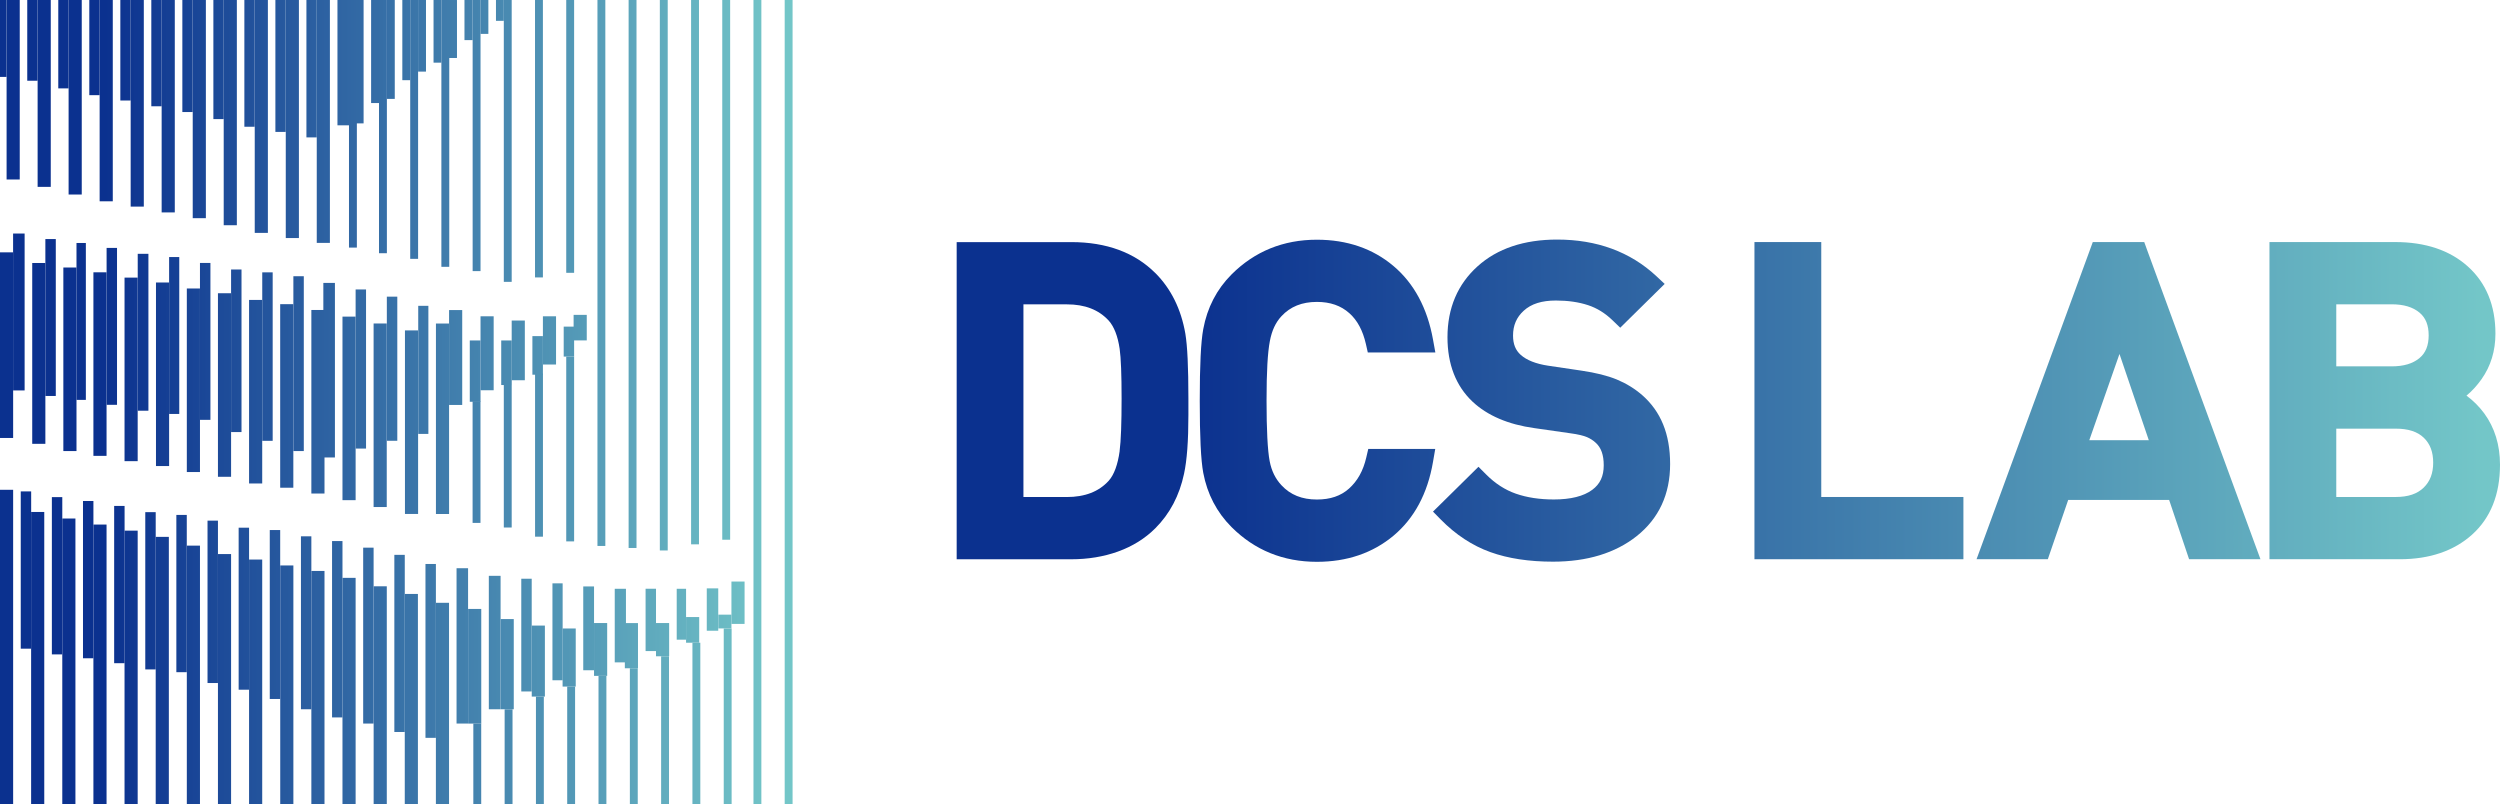 <?xml version="1.0" encoding="UTF-8"?>
<svg id="_레이어_1" data-name="레이어 1" xmlns="http://www.w3.org/2000/svg" xmlns:xlink="http://www.w3.org/1999/xlink" viewBox="0 0 542.22 174.42">
  <defs>
    <style>
      .cls-1 {
        fill: url(#_무제_그라디언트_13-9);
      }

      .cls-2 {
        fill: url(#_무제_그라디언트_13-7);
      }

      .cls-3 {
        fill: url(#_무제_그라디언트_13-8);
      }

      .cls-4 {
        fill: url(#_무제_그라디언트_13-4);
      }

      .cls-5 {
        fill: url(#_무제_그라디언트_13-5);
      }

      .cls-6 {
        fill: url(#_무제_그라디언트_13-6);
      }

      .cls-7 {
        fill: url(#_무제_그라디언트_13-3);
      }

      .cls-8 {
        fill: url(#_무제_그라디언트_13-2);
      }

      .cls-9 {
        fill: url(#_무제_그라디언트_13-102);
      }

      .cls-10 {
        fill: url(#_무제_그라디언트_13-100);
      }

      .cls-11 {
        fill: url(#_무제_그라디언트_13-103);
      }

      .cls-12 {
        fill: url(#_무제_그라디언트_13-104);
      }

      .cls-13 {
        fill: url(#_무제_그라디언트_13-106);
      }

      .cls-14 {
        fill: url(#_무제_그라디언트_13-109);
      }

      .cls-15 {
        fill: url(#_무제_그라디언트_13-108);
      }

      .cls-16 {
        fill: url(#_무제_그라디언트_13-107);
      }

      .cls-17 {
        fill: url(#_무제_그라디언트_13-105);
      }

      .cls-18 {
        fill: url(#_무제_그라디언트_13-145);
      }

      .cls-19 {
        fill: url(#_무제_그라디언트_13-101);
      }

      .cls-20 {
        fill: url(#_무제_그라디언트_13-146);
      }

      .cls-21 {
        fill: url(#_무제_그라디언트_13-147);
      }

      .cls-22 {
        fill: url(#_무제_그라디언트_13-149);
      }

      .cls-23 {
        fill: url(#_무제_그라디언트_13-144);
      }

      .cls-24 {
        fill: url(#_무제_그라디언트_13-142);
      }

      .cls-25 {
        fill: url(#_무제_그라디언트_13-143);
      }

      .cls-26 {
        fill: url(#_무제_그라디언트_13-148);
      }

      .cls-27 {
        fill: url(#_무제_그라디언트_13-139);
      }

      .cls-28 {
        fill: url(#_무제_그라디언트_13-132);
      }

      .cls-29 {
        fill: url(#_무제_그라디언트_13-141);
      }

      .cls-30 {
        fill: url(#_무제_그라디언트_13-140);
      }

      .cls-31 {
        fill: url(#_무제_그라디언트_13-135);
      }

      .cls-32 {
        fill: url(#_무제_그라디언트_13-130);
      }

      .cls-33 {
        fill: url(#_무제_그라디언트_13-134);
      }

      .cls-34 {
        fill: url(#_무제_그라디언트_13-133);
      }

      .cls-35 {
        fill: url(#_무제_그라디언트_13-131);
      }

      .cls-36 {
        fill: url(#_무제_그라디언트_13-137);
      }

      .cls-37 {
        fill: url(#_무제_그라디언트_13-138);
      }

      .cls-38 {
        fill: url(#_무제_그라디언트_13-136);
      }

      .cls-39 {
        fill: url(#_무제_그라디언트_13-122);
      }

      .cls-40 {
        fill: url(#_무제_그라디언트_13-125);
      }

      .cls-41 {
        fill: url(#_무제_그라디언트_13-129);
      }

      .cls-42 {
        fill: url(#_무제_그라디언트_13-126);
      }

      .cls-43 {
        fill: url(#_무제_그라디언트_13-124);
      }

      .cls-44 {
        fill: url(#_무제_그라디언트_13-123);
      }

      .cls-45 {
        fill: url(#_무제_그라디언트_13-127);
      }

      .cls-46 {
        fill: url(#_무제_그라디언트_13-128);
      }

      .cls-47 {
        fill: url(#_무제_그라디언트_13-120);
      }

      .cls-48 {
        fill: url(#_무제_그라디언트_13-121);
      }

      .cls-49 {
        fill: url(#_무제_그라디언트_13-119);
      }

      .cls-50 {
        fill: url(#_무제_그라디언트_13-112);
      }

      .cls-51 {
        fill: url(#_무제_그라디언트_13-117);
      }

      .cls-52 {
        fill: url(#_무제_그라디언트_13-118);
      }

      .cls-53 {
        fill: url(#_무제_그라디언트_13-115);
      }

      .cls-54 {
        fill: url(#_무제_그라디언트_13-113);
      }

      .cls-55 {
        fill: url(#_무제_그라디언트_13-114);
      }

      .cls-56 {
        fill: url(#_무제_그라디언트_13-111);
      }

      .cls-57 {
        fill: url(#_무제_그라디언트_13-110);
      }

      .cls-58 {
        fill: url(#_무제_그라디언트_13-116);
      }

      .cls-59 {
        fill: url(#_무제_그라디언트_13-150);
      }

      .cls-60 {
        fill: url(#_무제_그라디언트_13-152);
      }

      .cls-61 {
        fill: url(#_무제_그라디언트_13-153);
      }

      .cls-62 {
        fill: url(#_무제_그라디언트_13-154);
      }

      .cls-63 {
        fill: url(#_무제_그라디언트_13-151);
      }

      .cls-64 {
        fill: url(#_무제_그라디언트_13);
      }

      .cls-65 {
        fill: url(#_무제_그라디언트_13-92);
      }

      .cls-66 {
        fill: url(#_무제_그라디언트_13-91);
      }

      .cls-67 {
        fill: url(#_무제_그라디언트_13-90);
      }

      .cls-68 {
        fill: url(#_무제_그라디언트_13-93);
      }

      .cls-69 {
        fill: url(#_무제_그라디언트_13-94);
      }

      .cls-70 {
        fill: url(#_무제_그라디언트_13-98);
      }

      .cls-71 {
        fill: url(#_무제_그라디언트_13-97);
      }

      .cls-72 {
        fill: url(#_무제_그라디언트_13-57);
      }

      .cls-73 {
        fill: url(#_무제_그라디언트_13-54);
      }

      .cls-74 {
        fill: url(#_무제_그라디언트_13-59);
      }

      .cls-75 {
        fill: url(#_무제_그라디언트_13-56);
      }

      .cls-76 {
        fill: url(#_무제_그라디언트_13-58);
      }

      .cls-77 {
        fill: url(#_무제_그라디언트_13-51);
      }

      .cls-78 {
        fill: url(#_무제_그라디언트_13-55);
      }

      .cls-79 {
        fill: url(#_무제_그라디언트_13-74);
      }

      .cls-80 {
        fill: url(#_무제_그라디언트_13-73);
      }

      .cls-81 {
        fill: url(#_무제_그라디언트_13-75);
      }

      .cls-82 {
        fill: url(#_무제_그라디언트_13-69);
      }

      .cls-83 {
        fill: url(#_무제_그라디언트_13-52);
      }

      .cls-84 {
        fill: url(#_무제_그라디언트_13-50);
      }

      .cls-85 {
        fill: url(#_무제_그라디언트_13-53);
      }

      .cls-86 {
        fill: url(#_무제_그라디언트_13-60);
      }

      .cls-87 {
        fill: url(#_무제_그라디언트_13-64);
      }

      .cls-88 {
        fill: url(#_무제_그라디언트_13-66);
      }

      .cls-89 {
        fill: url(#_무제_그라디언트_13-65);
      }

      .cls-90 {
        fill: url(#_무제_그라디언트_13-68);
      }

      .cls-91 {
        fill: url(#_무제_그라디언트_13-67);
      }

      .cls-92 {
        fill: url(#_무제_그라디언트_13-78);
      }

      .cls-93 {
        fill: url(#_무제_그라디언트_13-79);
      }

      .cls-94 {
        fill: url(#_무제_그라디언트_13-76);
      }

      .cls-95 {
        fill: url(#_무제_그라디언트_13-77);
      }

      .cls-96 {
        fill: url(#_무제_그라디언트_13-62);
      }

      .cls-97 {
        fill: url(#_무제_그라디언트_13-61);
      }

      .cls-98 {
        fill: url(#_무제_그라디언트_13-63);
      }

      .cls-99 {
        fill: url(#_무제_그라디언트_13-34);
      }

      .cls-100 {
        fill: url(#_무제_그라디언트_13-39);
      }

      .cls-101 {
        fill: url(#_무제_그라디언트_13-37);
      }

      .cls-102 {
        fill: url(#_무제_그라디언트_13-35);
      }

      .cls-103 {
        fill: url(#_무제_그라디언트_13-36);
      }

      .cls-104 {
        fill: url(#_무제_그라디언트_13-10);
      }

      .cls-105 {
        fill: url(#_무제_그라디언트_13-26);
      }

      .cls-106 {
        fill: url(#_무제_그라디언트_13-25);
      }

      .cls-107 {
        fill: url(#_무제_그라디언트_13-28);
      }

      .cls-108 {
        fill: url(#_무제_그라디언트_13-27);
      }

      .cls-109 {
        fill: url(#_무제_그라디언트_13-49);
      }

      .cls-110 {
        fill: url(#_무제_그라디언트_13-48);
      }

      .cls-111 {
        fill: url(#_무제_그라디언트_13-21);
      }

      .cls-112 {
        fill: url(#_무제_그라디언트_13-22);
      }

      .cls-113 {
        fill: url(#_무제_그라디언트_13-24);
      }

      .cls-114 {
        fill: url(#_무제_그라디언트_13-29);
      }

      .cls-115 {
        fill: url(#_무제_그라디언트_13-23);
      }

      .cls-116 {
        fill: url(#_무제_그라디언트_13-38);
      }

      .cls-117 {
        fill: url(#_무제_그라디언트_13-47);
      }

      .cls-118 {
        fill: url(#_무제_그라디언트_13-46);
      }

      .cls-119 {
        fill: url(#_무제_그라디언트_13-45);
      }

      .cls-120 {
        fill: url(#_무제_그라디언트_13-44);
      }

      .cls-121 {
        fill: url(#_무제_그라디언트_13-20);
      }

      .cls-122 {
        fill: url(#_무제_그라디언트_13-31);
      }

      .cls-123 {
        fill: url(#_무제_그라디언트_13-30);
      }

      .cls-124 {
        fill: url(#_무제_그라디언트_13-33);
      }

      .cls-125 {
        fill: url(#_무제_그라디언트_13-32);
      }

      .cls-126 {
        fill: url(#_무제_그라디언트_13-43);
      }

      .cls-127 {
        fill: url(#_무제_그라디언트_13-42);
      }

      .cls-128 {
        fill: url(#_무제_그라디언트_13-40);
      }

      .cls-129 {
        fill: url(#_무제_그라디언트_13-41);
      }

      .cls-130 {
        fill: url(#_무제_그라디언트_13-95);
      }

      .cls-131 {
        fill: url(#_무제_그라디언트_13-96);
      }

      .cls-132 {
        fill: url(#_무제_그라디언트_13-99);
      }

      .cls-133 {
        fill: url(#_무제_그라디언트_13-16);
      }

      .cls-134 {
        fill: url(#_무제_그라디언트_13-17);
      }

      .cls-135 {
        fill: url(#_무제_그라디언트_13-18);
      }

      .cls-136 {
        fill: url(#_무제_그라디언트_13-19);
      }

      .cls-137 {
        fill: url(#_무제_그라디언트_13-11);
      }

      .cls-138 {
        fill: url(#_무제_그라디언트_13-12);
      }

      .cls-139 {
        fill: url(#_무제_그라디언트_13-13);
      }

      .cls-140 {
        fill: url(#_무제_그라디언트_13-14);
      }

      .cls-141 {
        fill: url(#_무제_그라디언트_13-88);
      }

      .cls-142 {
        fill: url(#_무제_그라디언트_13-89);
      }

      .cls-143 {
        fill: url(#_무제_그라디언트_13-87);
      }

      .cls-144 {
        fill: url(#_무제_그라디언트_13-70);
      }

      .cls-145 {
        fill: url(#_무제_그라디언트_13-72);
      }

      .cls-146 {
        fill: url(#_무제_그라디언트_13-71);
      }

      .cls-147 {
        fill: url(#_무제_그라디언트_13-86);
      }

      .cls-148 {
        fill: url(#_무제_그라디언트_13-85);
      }

      .cls-149 {
        fill: url(#_무제_그라디언트_13-84);
      }

      .cls-150 {
        fill: url(#_무제_그라디언트_13-83);
      }

      .cls-151 {
        fill: url(#_무제_그라디언트_13-15);
      }

      .cls-152 {
        fill: url(#_무제_그라디언트_13-82);
      }

      .cls-153 {
        fill: url(#_무제_그라디언트_13-80);
      }

      .cls-154 {
        fill: url(#_무제_그라디언트_13-81);
      }
    </style>
    <linearGradient id="_무제_그라디언트_13" data-name="무제 그라디언트 13" x1="-3.21" y1="87.21" x2="169.08" y2="87.21" gradientTransform="translate(83.83 258.25) rotate(-90)" gradientUnits="userSpaceOnUse">
      <stop offset=".15" stop-color="#0b318f"/>
      <stop offset="1" stop-color="#73c6c8"/>
    </linearGradient>
    <linearGradient id="_무제_그라디언트_13-2" data-name="무제 그라디언트 13" x1="-3.21" x2="169.08" gradientTransform="translate(77.06 251.48) rotate(-90)" xlink:href="#_무제_그라디언트_13"/>
    <linearGradient id="_무제_그라디언트_13-3" data-name="무제 그라디언트 13" x1="-3.21" y1="58.53" x2="169.08" y2="58.53" gradientTransform="translate(98.98 216.03) rotate(-90)" xlink:href="#_무제_그라디언트_13"/>
    <linearGradient id="_무제_그라디언트_13-4" data-name="무제 그라디언트 13" x1="-3.21" y1="59.03" x2="169.08" y2="59.03" gradientTransform="translate(91.71 209.77) rotate(-90)" xlink:href="#_무제_그라디언트_13"/>
    <linearGradient id="_무제_그라디언트_13-5" data-name="무제 그라디언트 13" x1="-3.21" y1="59.69" x2="169.08" y2="59.69" gradientTransform="translate(84.28 203.66) rotate(-90)" xlink:href="#_무제_그라디언트_13"/>
    <linearGradient id="_무제_그라디언트_13-6" data-name="무제 그라디언트 13" x1="-3.21" y1="59.42" x2="169.08" y2="59.42" gradientTransform="translate(77.78 196.62) rotate(-90)" xlink:href="#_무제_그라디언트_13"/>
    <linearGradient id="_무제_그라디언트_13-7" data-name="무제 그라디언트 13" x1="-3.21" y1="59.2" x2="169.08" y2="59.2" gradientTransform="translate(71.23 189.64) rotate(-90)" xlink:href="#_무제_그라디언트_13"/>
    <linearGradient id="_무제_그라디언트_13-8" data-name="무제 그라디언트 13" x1="-3.21" y1="29.58" x2="169.08" y2="29.58" gradientTransform="translate(94.08 153.25) rotate(-90)" xlink:href="#_무제_그라디언트_13"/>
    <linearGradient id="_무제_그라디언트_13-9" data-name="무제 그라디언트 13" x1="-3.21" y1="30.09" x2="169.08" y2="30.09" gradientTransform="translate(86.81 146.98) rotate(-90)" xlink:href="#_무제_그라디언트_13"/>
    <linearGradient id="_무제_그라디언트_13-10" data-name="무제 그라디언트 13" x1="-3.21" y1="30.57" x2="169.08" y2="30.57" gradientTransform="translate(79.56 140.69) rotate(-90)" xlink:href="#_무제_그라디언트_13"/>
    <linearGradient id="_무제_그라디언트_13-11" data-name="무제 그라디언트 13" x1="-3.21" y1="29.4" x2="169.08" y2="29.4" gradientTransform="translate(73.96 132.76) rotate(-90)" xlink:href="#_무제_그라디언트_13"/>
    <linearGradient id="_무제_그라디언트_13-12" data-name="무제 그라디언트 13" x1="-3.21" y1="97.38" x2="169.08" y2="97.38" gradientTransform="translate(26.28 221.05) rotate(-90)" xlink:href="#_무제_그라디언트_13"/>
    <linearGradient id="_무제_그라디언트_13-13" data-name="무제 그라디언트 13" x1="-3.21" y1="98.72" x2="169.08" y2="98.72" gradientTransform="translate(18.18 215.62) rotate(-90)" xlink:href="#_무제_그라디언트_13"/>
    <linearGradient id="_무제_그라디언트_13-14" data-name="무제 그라디언트 13" x1="-3.21" y1="98.96" x2="169.08" y2="98.96" gradientTransform="translate(11.17 209.09) rotate(-90)" xlink:href="#_무제_그라디언트_13"/>
    <linearGradient id="_무제_그라디언트_13-15" data-name="무제 그라디언트 13" x1="-3.21" y1="100.21" x2="169.08" y2="100.21" gradientTransform="translate(3.15 203.56) rotate(-90)" xlink:href="#_무제_그라디언트_13"/>
    <linearGradient id="_무제_그라디언트_13-16" data-name="무제 그라디언트 13" x1="-3.21" y1="165.66" x2="169.08" y2="165.66" gradientTransform="translate(-62.15 269.17) rotate(-90)" xlink:href="#_무제_그라디언트_13"/>
    <linearGradient id="_무제_그라디언트_13-17" data-name="무제 그라디언트 13" x1="-3.21" y1="164.11" x2="169.08" y2="164.11" gradientTransform="translate(-53.81 274.41) rotate(-90)" xlink:href="#_무제_그라디언트_13"/>
    <linearGradient id="_무제_그라디언트_13-18" data-name="무제 그라디언트 13" x1="-3.21" y1="162.73" x2="169.08" y2="162.73" gradientTransform="translate(-45.64 279.82) rotate(-90)" xlink:href="#_무제_그라디언트_13"/>
    <linearGradient id="_무제_그라디언트_13-19" data-name="무제 그라디언트 13" x1="-3.21" y1="161.64" x2="169.08" y2="161.64" gradientTransform="translate(-37.76 285.52) rotate(-90)" xlink:href="#_무제_그라디언트_13"/>
    <linearGradient id="_무제_그라디언트_13-20" data-name="무제 그라디언트 13" x1="-3.21" y1="160.49" x2="169.08" y2="160.49" gradientTransform="translate(-29.82 291.16) rotate(-90)" xlink:href="#_무제_그라디언트_13"/>
    <linearGradient id="_무제_그라디언트_13-21" data-name="무제 그라디언트 13" x1="-3.21" y1="159.66" x2="169.08" y2="159.66" gradientTransform="translate(-22.2 297.12) rotate(-90)" xlink:href="#_무제_그라디언트_13"/>
    <linearGradient id="_무제_그라디언트_13-22" data-name="무제 그라디언트 13" x1="-3.21" y1="158.36" x2="169.08" y2="158.36" gradientTransform="translate(-14.11 302.61) rotate(-90)" xlink:href="#_무제_그라디언트_13"/>
    <linearGradient id="_무제_그라디언트_13-23" data-name="무제 그라디언트 13" x1="-3.21" y1="156.89" x2="169.08" y2="156.89" gradientTransform="translate(-5.85 307.93) rotate(-90)" xlink:href="#_무제_그라디언트_13"/>
    <linearGradient id="_무제_그라디언트_13-24" data-name="무제 그라디언트 13" x1="-3.21" y1="155.35" x2="169.08" y2="155.35" gradientTransform="translate(2.48 313.17) rotate(-90)" xlink:href="#_무제_그라디언트_13"/>
    <linearGradient id="_무제_그라디언트_13-25" data-name="무제 그라디언트 13" x1="-3.21" y1="28.93" x2="169.08" y2="28.93" gradientTransform="translate(67.66 125.52) rotate(-90)" xlink:href="#_무제_그라디언트_13"/>
    <linearGradient id="_무제_그라디언트_13-26" data-name="무제 그라디언트 13" x1="-3.21" y1="6.27" x2="169.08" y2="6.27" gradientTransform="translate(91.96 104.51) rotate(-90)" xlink:href="#_무제_그라디언트_13"/>
    <linearGradient id="_무제_그라디언트_13-27" data-name="무제 그라디언트 13" x1="-3.21" y1="6.27" x2="169.08" y2="6.27" gradientTransform="translate(91.96 104.51) rotate(-90)" xlink:href="#_무제_그라디언트_13"/>
    <linearGradient id="_무제_그라디언트_13-28" data-name="무제 그라디언트 13" x1="-3.21" y1="3.67" x2="169.08" y2="3.67" gradientTransform="translate(101.4 108.74) rotate(-90)" xlink:href="#_무제_그라디언트_13"/>
    <linearGradient id="_무제_그라디언트_13-29" data-name="무제 그라디언트 13" x1="-3.21" y1="7.77" x2="169.08" y2="7.77" gradientTransform="translate(83.77 99.3) rotate(-90)" xlink:href="#_무제_그라디언트_13"/>
    <linearGradient id="_무제_그라디언트_13-30" data-name="무제 그라디언트 13" x1="-3.21" y1="10.73" x2="169.08" y2="10.73" gradientTransform="translate(74.04 95.49) rotate(-90)" xlink:href="#_무제_그라디언트_13"/>
    <linearGradient id="_무제_그라디언트_13-31" data-name="무제 그라디언트 13" x1="-3.21" y1="13.38" x2="169.08" y2="13.38" gradientTransform="translate(64.62 91.38) rotate(-90)" xlink:href="#_무제_그라디언트_13"/>
    <linearGradient id="_무제_그라디언트_13-32" data-name="무제 그라디언트 13" x1="-3.21" y1="28.07" x2="169.08" y2="28.07" gradientTransform="translate(61.75 117.89) rotate(-90)" xlink:href="#_무제_그라디언트_13"/>
    <linearGradient id="_무제_그라디언트_13-33" data-name="무제 그라디언트 13" x1="-3.21" y1="27.46" x2="169.08" y2="27.46" gradientTransform="translate(55.59 110.51) rotate(-90)" xlink:href="#_무제_그라디언트_13"/>
    <linearGradient id="_무제_그라디언트_13-34" data-name="무제 그라디언트 13" x1="-3.21" y1="26.85" x2="169.08" y2="26.85" gradientTransform="translate(49.69 103.39) rotate(-90)" xlink:href="#_무제_그라디언트_13"/>
    <linearGradient id="_무제_그라디언트_13-35" data-name="무제 그라디언트 13" x1="-3.21" y1="26.34" x2="169.08" y2="26.34" gradientTransform="translate(43.79 96.47) rotate(-90)" xlink:href="#_무제_그라디언트_13"/>
    <linearGradient id="_무제_그라디언트_13-36" data-name="무제 그라디언트 13" x1="-3.21" y1="25.82" x2="169.08" y2="25.82" gradientTransform="translate(37.59 89.22) rotate(-90)" xlink:href="#_무제_그라디언트_13"/>
    <linearGradient id="_무제_그라디언트_13-37" data-name="무제 그라디언트 13" x1="-3.21" y1="25.25" x2="169.08" y2="25.25" gradientTransform="translate(31.42 81.93) rotate(-90)" xlink:href="#_무제_그라디언트_13"/>
    <linearGradient id="_무제_그라디언트_13-38" data-name="무제 그라디언트 13" x1="-3.21" y1="24.42" x2="169.08" y2="24.42" gradientTransform="translate(25.52 74.37) rotate(-90)" xlink:href="#_무제_그라디언트_13"/>
    <linearGradient id="_무제_그라디언트_13-39" data-name="무제 그라디언트 13" x1="-3.21" y1="23.66" x2="169.08" y2="23.66" gradientTransform="translate(19.56 66.88) rotate(-90)" xlink:href="#_무제_그라디언트_13"/>
    <linearGradient id="_무제_그라디언트_13-40" data-name="무제 그라디언트 13" x1="-3.21" y1="23.03" x2="169.08" y2="23.03" gradientTransform="translate(13.46 59.52) rotate(-90)" xlink:href="#_무제_그라디언트_13"/>
    <linearGradient id="_무제_그라디언트_13-41" data-name="무제 그라디언트 13" x1="-3.21" y1="22.41" x2="169.08" y2="22.41" gradientTransform="translate(7.36 52.17) rotate(-90)" xlink:href="#_무제_그라디언트_13"/>
    <linearGradient id="_무제_그라디언트_13-42" data-name="무제 그라디언트 13" x1="-3.21" y1="21.83" x2="169.08" y2="21.83" gradientTransform="translate(1.21 44.86) rotate(-90)" xlink:href="#_무제_그라디언트_13"/>
    <linearGradient id="_무제_그라디언트_13-43" data-name="무제 그라디언트 13" x1="-3.21" y1="21.1" x2="169.08" y2="21.1" gradientTransform="translate(-4.79 37.4) rotate(-90)" xlink:href="#_무제_그라디언트_13"/>
    <linearGradient id="_무제_그라디언트_13-44" data-name="무제 그라디언트 13" x1="-3.21" y1="20.26" x2="169.08" y2="20.26" gradientTransform="translate(-10.68 29.85) rotate(-90)" xlink:href="#_무제_그라디언트_13"/>
    <linearGradient id="_무제_그라디언트_13-45" data-name="무제 그라디언트 13" x1="-3.21" y1="19.46" x2="169.08" y2="19.46" gradientTransform="translate(-16.61 22.32) rotate(-90)" xlink:href="#_무제_그라디언트_13"/>
    <linearGradient id="_무제_그라디언트_13-46" data-name="무제 그라디언트 13" x1="-3.21" y1="74.85" x2="169.08" y2="74.85" gradientTransform="translate(-73.43 76.28) rotate(-90)" xlink:href="#_무제_그라디언트_13"/>
    <linearGradient id="_무제_그라디언트_13-47" data-name="무제 그라디언트 13" x1="-3.21" y1="140.32" x2="169.08" y2="140.32" gradientTransform="translate(-138.9 141.75) rotate(-90)" xlink:href="#_무제_그라디언트_13"/>
    <linearGradient id="_무제_그라디언트_13-48" data-name="무제 그라디언트 13" x1="-3.21" y1="142.73" x2="169.08" y2="142.73" gradientTransform="translate(-134.55 150.91) rotate(-90)" xlink:href="#_무제_그라디언트_13"/>
    <linearGradient id="_무제_그라디언트_13-49" data-name="무제 그라디언트 13" x1="-3.21" y1="123.63" x2="169.08" y2="123.63" gradientTransform="translate(-118.01 129.26) rotate(-90)" xlink:href="#_무제_그라디언트_13"/>
    <linearGradient id="_무제_그라디언트_13-50" data-name="무제 그라디언트 13" x1="-3.21" y1="124.87" x2="169.08" y2="124.87" gradientTransform="translate(-112.5 137.25) rotate(-90)" xlink:href="#_무제_그라디언트_13"/>
    <linearGradient id="_무제_그라디언트_13-51" data-name="무제 그라디언트 13" x1="-3.21" y1="125.72" x2="169.08" y2="125.72" gradientTransform="translate(-106.59 144.85) rotate(-90)" xlink:href="#_무제_그라디언트_13"/>
    <linearGradient id="_무제_그라디언트_13-52" data-name="무제 그라디언트 13" x1="-3.21" y1="126.79" x2="169.08" y2="126.79" gradientTransform="translate(-100.91 152.67) rotate(-90)" xlink:href="#_무제_그라디언트_13"/>
    <linearGradient id="_무제_그라디언트_13-53" data-name="무제 그라디언트 13" x1="-3.21" y1="128.13" x2="169.08" y2="128.13" gradientTransform="translate(-95.5 160.77) rotate(-90)" xlink:href="#_무제_그라디언트_13"/>
    <linearGradient id="_무제_그라디언트_13-54" data-name="무제 그라디언트 13" x1="-3.21" y1="128.74" x2="169.08" y2="128.74" gradientTransform="translate(-89.35 168.12) rotate(-90)" xlink:href="#_무제_그라디언트_13"/>
    <linearGradient id="_무제_그라디언트_13-55" data-name="무제 그라디언트 13" x1="-3.21" y1="130.53" x2="169.08" y2="130.53" gradientTransform="translate(-84.39 176.67) rotate(-90)" xlink:href="#_무제_그라디언트_13"/>
    <linearGradient id="_무제_그라디언트_13-56" data-name="무제 그라디언트 13" x1="-3.21" y1="132.02" x2="169.08" y2="132.02" gradientTransform="translate(-79.13 184.91) rotate(-90)" xlink:href="#_무제_그라디언트_13"/>
    <linearGradient id="_무제_그라디언트_13-57" data-name="무제 그라디언트 13" x1="-3.21" y1="133.28" x2="169.08" y2="133.28" gradientTransform="translate(-73.64 192.92) rotate(-90)" xlink:href="#_무제_그라디언트_13"/>
    <linearGradient id="_무제_그라디언트_13-58" data-name="무제 그라디언트 13" x1="-3.21" y1="135.08" x2="169.08" y2="135.08" gradientTransform="translate(-68.68 201.48) rotate(-90)" xlink:href="#_무제_그라디언트_13"/>
    <linearGradient id="_무제_그라디언트_13-59" data-name="무제 그라디언트 13" x1="-3.21" y1="136.48" x2="169.08" y2="136.48" gradientTransform="translate(-63.33 209.63) rotate(-90)" xlink:href="#_무제_그라디언트_13"/>
    <linearGradient id="_무제_그라디언트_13-60" data-name="무제 그라디언트 13" x1="-3.21" y1="137.86" x2="169.08" y2="137.86" gradientTransform="translate(-57.95 217.76) rotate(-90)" xlink:href="#_무제_그라디언트_13"/>
    <linearGradient id="_무제_그라디언트_13-61" data-name="무제 그라디언트 13" x1="-3.21" y1="139.55" x2="169.08" y2="139.55" gradientTransform="translate(-52.9 226.21) rotate(-90)" xlink:href="#_무제_그라디언트_13"/>
    <linearGradient id="_무제_그라디언트_13-62" data-name="무제 그라디언트 13" x1="-3.21" y1="141.18" x2="169.08" y2="141.18" gradientTransform="translate(-47.77 234.59) rotate(-90)" xlink:href="#_무제_그라디언트_13"/>
    <linearGradient id="_무제_그라디언트_13-63" data-name="무제 그라디언트 13" x1="-3.21" y1="140.08" x2="169.08" y2="140.08" gradientTransform="translate(-39.81 240.36) rotate(-90)" xlink:href="#_무제_그라디언트_13"/>
    <linearGradient id="_무제_그라디언트_13-64" data-name="무제 그라디언트 13" x1="-3.21" y1="139.36" x2="169.08" y2="139.36" gradientTransform="translate(-32.07 246.65) rotate(-90)" xlink:href="#_무제_그라디언트_13"/>
    <linearGradient id="_무제_그라디언트_13-65" data-name="무제 그라디언트 13" x1="-3.21" y1="137.74" x2="169.08" y2="137.74" gradientTransform="translate(-23.55 251.93) rotate(-90)" xlink:href="#_무제_그라디언트_13"/>
    <linearGradient id="_무제_그라디언트_13-66" data-name="무제 그라디언트 13" x1="-3.21" y1="137.03" x2="169.08" y2="137.03" gradientTransform="translate(-16.11 257.95) rotate(-90)" xlink:href="#_무제_그라디언트_13"/>
    <linearGradient id="_무제_그라디언트_13-67" data-name="무제 그라디언트 13" x1="-3.21" y1="136.28" x2="169.08" y2="136.28" gradientTransform="translate(-8.6 263.95) rotate(-90)" xlink:href="#_무제_그라디언트_13"/>
    <linearGradient id="_무제_그라디언트_13-68" data-name="무제 그라디언트 13" x1="-3.21" y1="135.68" x2="169.08" y2="135.68" gradientTransform="translate(-1.14 270.22) rotate(-90)" xlink:href="#_무제_그라디언트_13"/>
    <linearGradient id="_무제_그라디언트_13-69" data-name="무제 그라디언트 13" x1="-3.21" y1="134.45" x2="169.08" y2="134.45" gradientTransform="translate(6.69 275.6) rotate(-90)" xlink:href="#_무제_그라디언트_13"/>
    <linearGradient id="_무제_그라디언트_13-70" data-name="무제 그라디언트 13" x1="-3.21" y1="133.22" x2="169.08" y2="133.22" gradientTransform="translate(14.56 281) rotate(-90)" xlink:href="#_무제_그라디언트_13"/>
    <linearGradient id="_무제_그라디언트_13-71" data-name="무제 그라디언트 13" x1="-3.21" y1="143.45" x2="169.08" y2="143.45" gradientTransform="translate(-128.51 158.38) rotate(-90)" xlink:href="#_무제_그라디언트_13"/>
    <linearGradient id="_무제_그라디언트_13-72" data-name="무제 그라디언트 13" x1="-3.21" y1="144.09" x2="169.08" y2="144.09" gradientTransform="translate(-122.41 165.78) rotate(-90)" xlink:href="#_무제_그라디언트_13"/>
    <linearGradient id="_무제_그라디언트_13-73" data-name="무제 그라디언트 13" x1="-3.21" y1="144.75" x2="169.08" y2="144.75" gradientTransform="translate(-116.32 173.19) rotate(-90)" xlink:href="#_무제_그라디언트_13"/>
    <linearGradient id="_무제_그라디언트_13-74" data-name="무제 그라디언트 13" x1="-3.21" y1="145.43" x2="169.08" y2="145.43" gradientTransform="translate(-110.24 180.62) rotate(-90)" xlink:href="#_무제_그라디언트_13"/>
    <linearGradient id="_무제_그라디언트_13-75" data-name="무제 그라디언트 13" x1="-3.21" y1="146.38" x2="169.08" y2="146.38" gradientTransform="translate(-104.44 188.32) rotate(-90)" xlink:href="#_무제_그라디언트_13"/>
    <linearGradient id="_무제_그라디언트_13-76" data-name="무제 그라디언트 13" x1="-3.21" y1="147.3" x2="169.08" y2="147.3" gradientTransform="translate(-98.6 195.99) rotate(-90)" xlink:href="#_무제_그라디언트_13"/>
    <linearGradient id="_무제_그라디언트_13-77" data-name="무제 그라디언트 13" x1="-3.21" y1="147.89" x2="169.08" y2="147.89" gradientTransform="translate(-92.44 203.34) rotate(-90)" xlink:href="#_무제_그라디언트_13"/>
    <linearGradient id="_무제_그라디언트_13-78" data-name="무제 그라디언트 13" x1="-3.21" y1="148.53" x2="169.08" y2="148.53" gradientTransform="translate(-86.33 210.73) rotate(-90)" xlink:href="#_무제_그라디언트_13"/>
    <linearGradient id="_무제_그라디언트_13-79" data-name="무제 그라디언트 13" x1="-3.21" y1="149.13" x2="169.08" y2="149.13" gradientTransform="translate(-80.17 218.08) rotate(-90)" xlink:href="#_무제_그라디언트_13"/>
    <linearGradient id="_무제_그라디언트_13-80" data-name="무제 그라디언트 13" x1="-3.21" y1="149.87" x2="169.08" y2="149.87" gradientTransform="translate(-74.17 225.58) rotate(-90)" xlink:href="#_무제_그라디언트_13"/>
    <linearGradient id="_무제_그라디언트_13-81" data-name="무제 그라디언트 13" x1="-3.21" y1="150.79" x2="169.08" y2="150.79" gradientTransform="translate(-68.33 233.25) rotate(-90)" xlink:href="#_무제_그라디언트_13"/>
    <linearGradient id="_무제_그라디언트_13-82" data-name="무제 그라디언트 13" x1="-3.21" y1="151.62" x2="169.08" y2="151.62" gradientTransform="translate(-62.41 240.84) rotate(-90)" xlink:href="#_무제_그라디언트_13"/>
    <linearGradient id="_무제_그라디언트_13-83" data-name="무제 그라디언트 13" x1="-3.21" y1="152.58" x2="169.08" y2="152.58" gradientTransform="translate(-56.62 248.55) rotate(-90)" xlink:href="#_무제_그라디언트_13"/>
    <linearGradient id="_무제_그라디언트_13-84" data-name="무제 그라디언트 13" x1="-3.21" y1="144.5" x2="169.08" y2="144.5" gradientTransform="translate(-41.55 247.45) rotate(-90)" xlink:href="#_무제_그라디언트_13"/>
    <linearGradient id="_무제_그라디언트_13-85" data-name="무제 그라디언트 13" x1="-3.21" y1="144.05" x2="169.08" y2="144.05" gradientTransform="translate(-34.06 254.05) rotate(-90)" xlink:href="#_무제_그라디언트_13"/>
    <linearGradient id="_무제_그라디언트_13-86" data-name="무제 그라디언트 13" x1="-3.21" y1="143.38" x2="169.08" y2="143.38" gradientTransform="translate(-26.63 260.13) rotate(-90)" xlink:href="#_무제_그라디언트_13"/>
    <linearGradient id="_무제_그라디언트_13-87" data-name="무제 그라디언트 13" x1="-3.21" y1="142.6" x2="169.08" y2="142.6" gradientTransform="translate(-19.16 266.05) rotate(-90)" xlink:href="#_무제_그라디언트_13"/>
    <linearGradient id="_무제_그라디언트_13-88" data-name="무제 그라디언트 13" x1="-3.21" y1="140.87" x2="169.08" y2="140.87" gradientTransform="translate(-10.6 271.13) rotate(-90)" xlink:href="#_무제_그라디언트_13"/>
    <linearGradient id="_무제_그라디언트_13-89" data-name="무제 그라디언트 13" x1="-3.21" y1="140.03" x2="169.08" y2="140.03" gradientTransform="translate(-3.09 276.98) rotate(-90)" xlink:href="#_무제_그라디언트_13"/>
    <linearGradient id="_무제_그라디언트_13-90" data-name="무제 그라디언트 13" x1="-3.21" y1="138.74" x2="169.08" y2="138.74" gradientTransform="translate(4.97 282.44) rotate(-90)" xlink:href="#_무제_그라디언트_13"/>
    <linearGradient id="_무제_그라디언트_13-91" data-name="무제 그라디언트 13" x1="-3.21" y1="136.62" x2="169.08" y2="136.62" gradientTransform="translate(13.6 286.84) rotate(-90)" xlink:href="#_무제_그라디언트_13"/>
    <linearGradient id="_무제_그라디언트_13-92" data-name="무제 그라디언트 13" x1="-3.21" y1="134.81" x2="169.08" y2="134.81" gradientTransform="translate(22.4 292.02) rotate(-90)" xlink:href="#_무제_그라디언트_13"/>
    <linearGradient id="_무제_그라디언트_13-93" data-name="무제 그라디언트 13" x1="-3.21" y1="130.72" x2="169.08" y2="130.72" gradientTransform="translate(29.34 290.78) rotate(-90)" xlink:href="#_무제_그라디언트_13"/>
    <linearGradient id="_무제_그라디언트_13-94" data-name="무제 그라디언트 13" x1="-3.21" y1="132.2" x2="169.08" y2="132.2" gradientTransform="translate(22.33 286.73) rotate(-90)" xlink:href="#_무제_그라디언트_13"/>
    <linearGradient id="_무제_그라디언트_13-95" data-name="무제 그라디언트 13" x1="-3.21" y1="67.67" x2="169.08" y2="67.67" gradientTransform="translate(-63.57 71.77) rotate(-90)" xlink:href="#_무제_그라디언트_13"/>
    <linearGradient id="_무제_그라디언트_13-96" data-name="무제 그라디언트 13" x1="-3.21" y1="68.87" x2="169.08" y2="68.87" gradientTransform="translate(-57.9 79.84) rotate(-90)" xlink:href="#_무제_그라디언트_13"/>
    <linearGradient id="_무제_그라디언트_13-97" data-name="무제 그라디언트 13" x1="-3.21" y1="69.72" x2="169.08" y2="69.72" gradientTransform="translate(-52.11 87.33) rotate(-90)" xlink:href="#_무제_그라디언트_13"/>
    <linearGradient id="_무제_그라디언트_13-98" data-name="무제 그라디언트 13" x1="-3.21" y1="70.79" x2="169.08" y2="70.79" gradientTransform="translate(-46.54 95.03) rotate(-90)" xlink:href="#_무제_그라디언트_13"/>
    <linearGradient id="_무제_그라디언트_13-99" data-name="무제 그라디언트 13" x1="-3.21" y1="72.06" x2="169.08" y2="72.06" gradientTransform="translate(-41.04 103.09) rotate(-90)" xlink:href="#_무제_그라디언트_13"/>
    <linearGradient id="_무제_그라디언트_13-100" data-name="무제 그라디언트 13" x1="-3.21" y1="72.77" x2="169.08" y2="72.77" gradientTransform="translate(-34.99 110.55) rotate(-90)" xlink:href="#_무제_그라디언트_13"/>
    <linearGradient id="_무제_그라디언트_13-101" data-name="무제 그라디언트 13" x1="-3.21" y1="74.05" x2="169.08" y2="74.05" gradientTransform="translate(-29.55 118.55) rotate(-90)" xlink:href="#_무제_그라디언트_13"/>
    <linearGradient id="_무제_그라디언트_13-102" data-name="무제 그라디언트 13" x1="-3.21" y1="76.08" x2="169.08" y2="76.08" gradientTransform="translate(-24.83 127.33) rotate(-90)" xlink:href="#_무제_그라디언트_13"/>
    <linearGradient id="_무제_그라디언트_13-103" data-name="무제 그라디언트 13" x1="-3.21" y1="77.33" x2="169.08" y2="77.33" gradientTransform="translate(-19.33 135.34) rotate(-90)" xlink:href="#_무제_그라디언트_13"/>
    <linearGradient id="_무제_그라디언트_13-104" data-name="무제 그라디언트 13" x1="-3.21" y1="78.87" x2="169.08" y2="78.87" gradientTransform="translate(-14.11 143.63) rotate(-90)" xlink:href="#_무제_그라디언트_13"/>
    <linearGradient id="_무제_그라디언트_13-105" data-name="무제 그라디언트 13" x1="-3.21" y1="80.29" x2="169.08" y2="80.29" gradientTransform="translate(-8.9 151.67) rotate(-90)" xlink:href="#_무제_그라디언트_13"/>
    <linearGradient id="_무제_그라디언트_13-106" data-name="무제 그라디언트 13" x1="-3.21" y1="76.64" x2="169.08" y2="76.64" gradientTransform="translate(-68.23 85.05) rotate(-90)" xlink:href="#_무제_그라디언트_13"/>
    <linearGradient id="_무제_그라디언트_13-107" data-name="무제 그라디언트 13" x1="-3.21" y1="77.93" x2="169.08" y2="77.93" gradientTransform="translate(-62.76 93.09) rotate(-90)" xlink:href="#_무제_그라디언트_13"/>
    <linearGradient id="_무제_그라디언트_13-108" data-name="무제 그라디언트 13" x1="-3.21" y1="78.96" x2="169.08" y2="78.96" gradientTransform="translate(-57.28 100.65) rotate(-90)" xlink:href="#_무제_그라디언트_13"/>
    <linearGradient id="_무제_그라디언트_13-109" data-name="무제 그라디언트 13" x1="-3.21" y1="80.11" x2="169.08" y2="80.11" gradientTransform="translate(-51.68 108.55) rotate(-90)" xlink:href="#_무제_그라디언트_13"/>
    <linearGradient id="_무제_그라디언트_13-110" data-name="무제 그라디언트 13" x1="-3.21" y1="81.18" x2="169.08" y2="81.18" gradientTransform="translate(-45.93 116.43) rotate(-90)" xlink:href="#_무제_그라디언트_13"/>
    <linearGradient id="_무제_그라디언트_13-111" data-name="무제 그라디언트 13" x1="-3.21" y1="82.47" x2="169.08" y2="82.47" gradientTransform="translate(-40.53 124.42) rotate(-90)" xlink:href="#_무제_그라디언트_13"/>
    <linearGradient id="_무제_그라디언트_13-112" data-name="무제 그라디언트 13" x1="-3.21" y1="83.51" x2="169.08" y2="83.51" gradientTransform="translate(-34.81 132.2) rotate(-90)" xlink:href="#_무제_그라디언트_13"/>
    <linearGradient id="_무제_그라디언트_13-113" data-name="무제 그라디언트 13" x1="-3.21" y1="84.96" x2="169.08" y2="84.96" gradientTransform="translate(-29.51 140.4) rotate(-90)" xlink:href="#_무제_그라디언트_13"/>
    <linearGradient id="_무제_그라디언트_13-114" data-name="무제 그라디언트 13" x1="-3.21" y1="85.88" x2="169.08" y2="85.88" gradientTransform="translate(-23.68 148.08) rotate(-90)" xlink:href="#_무제_그라디언트_13"/>
    <linearGradient id="_무제_그라디언트_13-115" data-name="무제 그라디언트 13" x1="-3.21" y1="87.14" x2="169.08" y2="87.14" gradientTransform="translate(-18.18 156.09) rotate(-90)" xlink:href="#_무제_그라디언트_13"/>
    <linearGradient id="_무제_그라디언트_13-116" data-name="무제 그라디언트 13" x1="-3.21" y1="88.57" x2="169.08" y2="88.57" gradientTransform="translate(-12.87 164.28) rotate(-90)" xlink:href="#_무제_그라디언트_13"/>
    <linearGradient id="_무제_그라디언트_13-117" data-name="무제 그라디언트 13" x1="-3.21" y1="90.07" x2="169.08" y2="90.07" gradientTransform="translate(-7.61 172.53) rotate(-90)" xlink:href="#_무제_그라디언트_13"/>
    <linearGradient id="_무제_그라디언트_13-118" data-name="무제 그라디언트 13" x1="-3.21" y1="91.57" x2="169.08" y2="91.57" gradientTransform="translate(-2.31 180.82) rotate(-90)" xlink:href="#_무제_그라디언트_13"/>
    <linearGradient id="_무제_그라디언트_13-119" data-name="무제 그라디언트 13" x1="-3.21" y1="90.82" x2="169.08" y2="90.82" gradientTransform="translate(5.14 186.79) rotate(-90)" xlink:href="#_무제_그라디언트_13"/>
    <linearGradient id="_무제_그라디언트_13-120" data-name="무제 그라디언트 13" x1="-3.21" y1="80.49" x2="169.08" y2="80.49" gradientTransform="translate(22.56 183.54) rotate(-90)" xlink:href="#_무제_그라디언트_13"/>
    <linearGradient id="_무제_그라디언트_13-121" data-name="무제 그라디언트 13" x1="-3.21" y1="78.67" x2="169.08" y2="78.67" gradientTransform="translate(31.17 188.52) rotate(-90)" xlink:href="#_무제_그라디언트_13"/>
    <linearGradient id="_무제_그라디언트_13-122" data-name="무제 그라디언트 13" x1="-3.21" y1="75.99" x2="169.08" y2="75.99" gradientTransform="translate(36.42 188.4) rotate(-90)" xlink:href="#_무제_그라디언트_13"/>
    <linearGradient id="_무제_그라디언트_13-123" data-name="무제 그라디언트 13" x1="-3.21" y1="73.83" x2="169.08" y2="73.83" gradientTransform="translate(45.35 193) rotate(-90)" xlink:href="#_무제_그라디언트_13"/>
    <linearGradient id="_무제_그라디언트_13-124" data-name="무제 그라디언트 13" x1="-3.21" y1="71.06" x2="169.08" y2="71.06" gradientTransform="translate(54.77 196.89) rotate(-90)" xlink:href="#_무제_그라디언트_13"/>
    <linearGradient id="_무제_그라디언트_13-125" data-name="무제 그라디언트 13" x1="-3.21" y1="76.62" x2="169.08" y2="76.62" gradientTransform="translate(29.02 182.26) rotate(-90)" xlink:href="#_무제_그라디언트_13"/>
    <linearGradient id="_무제_그라디언트_13-126" data-name="무제 그라디언트 13" x1="-3.21" y1="77.54" x2="169.08" y2="77.54" gradientTransform="translate(21.28 176.36) rotate(-90)" xlink:href="#_무제_그라디언트_13"/>
    <linearGradient id="_무제_그라디언트_13-127" data-name="무제 그라디언트 13" x1="-3.21" y1="80.22" x2="169.08" y2="80.22" gradientTransform="translate(11.58 172.02) rotate(-90)" xlink:href="#_무제_그라디언트_13"/>
    <linearGradient id="_무제_그라디언트_13-128" data-name="무제 그라디언트 13" x1="-3.21" y1="79.97" x2="169.08" y2="79.97" gradientTransform="translate(5.05 165) rotate(-90)" xlink:href="#_무제_그라디언트_13"/>
    <linearGradient id="_무제_그라디언트_13-129" data-name="무제 그라디언트 13" x1="-3.21" y1="80.04" x2="169.08" y2="80.04" gradientTransform="translate(-1.77 158.3) rotate(-90)" xlink:href="#_무제_그라디언트_13"/>
    <linearGradient id="_무제_그라디언트_13-130" data-name="무제 그라디언트 13" x1="-3.21" y1="77.08" x2="169.08" y2="77.08" gradientTransform="translate(39.53 193.69) rotate(-90)" xlink:href="#_무제_그라디언트_13"/>
    <linearGradient id="_무제_그라디언트_13-131" data-name="무제 그라디언트 13" x1="-3.21" y1="74.1" x2="169.08" y2="74.1" gradientTransform="translate(49.3 197.49) rotate(-90)" xlink:href="#_무제_그라디언트_13"/>
    <linearGradient id="_무제_그라디언트_13-132" data-name="무제 그라디언트 13" x1="-3.21" y1="8.76" x2="169.08" y2="8.76" gradientTransform="translate(-1.72 15.79) rotate(-90)" xlink:href="#_무제_그라디언트_13"/>
    <linearGradient id="_무제_그라디언트_13-133" data-name="무제 그라디언트 13" x1="-3.21" y1="9.59" x2="169.08" y2="9.59" gradientTransform="translate(4.18 23.35) rotate(-90)" xlink:href="#_무제_그라디언트_13"/>
    <linearGradient id="_무제_그라디언트_13-134" data-name="무제 그라디언트 13" x1="-3.21" y1="10.32" x2="169.08" y2="10.32" gradientTransform="translate(10.17 30.81) rotate(-90)" xlink:href="#_무제_그라디언트_13"/>
    <linearGradient id="_무제_그라디언트_13-135" data-name="무제 그라디언트 13" x1="-3.21" y1="10.9" x2="169.08" y2="10.9" gradientTransform="translate(16.32 38.12) rotate(-90)" xlink:href="#_무제_그라디언트_13"/>
    <linearGradient id="_무제_그라디언트_13-136" data-name="무제 그라디언트 13" x1="-3.21" y1="11.53" x2="169.08" y2="11.53" gradientTransform="translate(22.42 45.47) rotate(-90)" xlink:href="#_무제_그라디언트_13"/>
    <linearGradient id="_무제_그라디언트_13-137" data-name="무제 그라디언트 13" x1="-3.21" y1="12.15" x2="169.08" y2="12.15" gradientTransform="translate(28.52 52.82) rotate(-90)" xlink:href="#_무제_그라디언트_13"/>
    <linearGradient id="_무제_그라디언트_13-138" data-name="무제 그라디언트 13" x1="-3.21" y1="12.92" x2="169.08" y2="12.92" gradientTransform="translate(34.49 60.32) rotate(-90)" xlink:href="#_무제_그라디언트_13"/>
    <linearGradient id="_무제_그라디언트_13-139" data-name="무제 그라디언트 13" x1="-3.21" y1="13.75" x2="169.08" y2="13.75" gradientTransform="translate(40.38 67.87) rotate(-90)" xlink:href="#_무제_그라디언트_13"/>
    <linearGradient id="_무제_그라디언트_13-140" data-name="무제 그라디언트 13" x1="-3.21" y1="14.31" x2="169.08" y2="14.31" gradientTransform="translate(46.55 75.16) rotate(-90)" xlink:href="#_무제_그라디언트_13"/>
    <linearGradient id="_무제_그라디언트_13-141" data-name="무제 그라디언트 13" x1="-3.21" y1="14.9" x2="169.08" y2="14.9" gradientTransform="translate(52.68 82.48) rotate(-90)" xlink:href="#_무제_그라디언트_13"/>
    <linearGradient id="_무제_그라디언트_13-142" data-name="무제 그라디언트 13" x1="-3.21" y1="13.59" x2="169.08" y2="13.59" gradientTransform="translate(60.86 88.04) rotate(-90)" xlink:href="#_무제_그라디언트_13"/>
    <linearGradient id="_무제_그라디언트_13-143" data-name="무제 그라디언트 13" x1="-3.21" y1="11.18" x2="169.08" y2="11.18" gradientTransform="translate(70.17 92.52) rotate(-90)" xlink:href="#_무제_그라디언트_13"/>
    <linearGradient id="_무제_그라디언트_13-144" data-name="무제 그라디언트 13" x1="-3.21" y1="8.7" x2="169.09" y2="8.7" gradientTransform="translate(79.42 96.81) rotate(-90)" xlink:href="#_무제_그라디언트_13"/>
    <linearGradient id="_무제_그라디언트_13-145" data-name="무제 그라디언트 13" x1="-3.21" y1="6.8" x2="169.08" y2="6.8" gradientTransform="translate(88.09 101.68) rotate(-90)" xlink:href="#_무제_그라디언트_13"/>
    <linearGradient id="_무제_그라디언트_13-146" data-name="무제 그라디언트 13" x1="-3.21" y1="4.35" x2="169.08" y2="4.35" gradientTransform="translate(97.27 105.97) rotate(-90)" xlink:href="#_무제_그라디언트_13"/>
    <linearGradient id="_무제_그라디언트_13-147" data-name="무제 그라디언트 13" x1="-3.21" y1="2.26" x2="169.08" y2="2.26" gradientTransform="translate(106.15 110.68) rotate(-90)" xlink:href="#_무제_그라디언트_13"/>
    <linearGradient id="_무제_그라디언트_13-148" data-name="무제 그라디언트 13" x1="-3.21" y1="8.34" x2="169.08" y2="8.34" gradientTransform="translate(-7.63 9.05) rotate(-90)" xlink:href="#_무제_그라디언트_13"/>
    <linearGradient id="_무제_그라디언트_13-149" data-name="무제 그라디언트 13" x1="208.94" y1="86.9" x2="537.9" y2="86.9" gradientTransform="matrix(1, 0, 0, 1, 0, 0)" xlink:href="#_무제_그라디언트_13"/>
    <linearGradient id="_무제_그라디언트_13-150" data-name="무제 그라디언트 13" x1="208.94" y1="86.9" x2="537.9" y2="86.9" gradientTransform="matrix(1, 0, 0, 1, 0, 0)" xlink:href="#_무제_그라디언트_13"/>
    <linearGradient id="_무제_그라디언트_13-151" data-name="무제 그라디언트 13" x1="208.94" y1="86.9" x2="537.9" y2="86.9" gradientTransform="matrix(1, 0, 0, 1, 0, 0)" xlink:href="#_무제_그라디언트_13"/>
    <linearGradient id="_무제_그라디언트_13-152" data-name="무제 그라디언트 13" x1="208.94" y1="86.9" x2="537.9" y2="86.9" gradientTransform="matrix(1, 0, 0, 1, 0, 0)" xlink:href="#_무제_그라디언트_13"/>
    <linearGradient id="_무제_그라디언트_13-153" data-name="무제 그라디언트 13" x1="208.94" y1="86.9" x2="537.9" y2="86.9" gradientTransform="matrix(1, 0, 0, 1, 0, 0)" xlink:href="#_무제_그라디언트_13"/>
    <linearGradient id="_무제_그라디언트_13-154" data-name="무제 그라디언트 13" x1="208.94" y1="86.9" x2="537.9" y2="86.9" gradientTransform="matrix(1, 0, 0, 1, 0, 0)" xlink:href="#_무제_그라디언트_13"/>
  </defs>
  <g>
    <rect class="cls-64" x="83.83" y="86.35" width="174.42" height="1.71" transform="translate(258.25 -83.83) rotate(90)"/>
    <rect class="cls-8" x="77.06" y="86.35" width="174.42" height="1.71" transform="translate(251.48 -77.06) rotate(90)"/>
    <rect class="cls-7" x="98.98" y="57.67" width="117.06" height="1.71" transform="translate(216.03 -98.98) rotate(90)"/>
    <rect class="cls-4" x="91.71" y="58.17" width="118.06" height="1.71" transform="translate(209.77 -91.71) rotate(90)"/>
    <rect class="cls-5" x="84.28" y="58.84" width="119.39" height="1.71" transform="translate(203.66 -84.28) rotate(90)"/>
    <rect class="cls-6" x="77.78" y="58.57" width="118.85" height="1.71" transform="translate(196.62 -77.78) rotate(90)"/>
    <rect class="cls-2" x="71.23" y="58.35" width="118.41" height="1.71" transform="translate(189.64 -71.23) rotate(90)"/>
    <rect class="cls-3" x="94.08" y="28.73" width="59.17" height="1.71" transform="translate(153.25 -94.08) rotate(90)"/>
    <rect class="cls-1" x="86.81" y="29.23" width="60.17" height="1.71" transform="translate(146.98 -86.81) rotate(90)"/>
    <rect class="cls-104" x="79.56" y="29.71" width="61.13" height="1.71" transform="translate(140.69 -79.56) rotate(90)"/>
    <rect class="cls-137" x="73.96" y="28.54" width="58.8" height="1.71" transform="translate(132.76 -73.96) rotate(90)"/>
    <rect class="cls-138" x="103.62" y="96.53" width="40.08" height="1.71" transform="translate(221.05 -26.28) rotate(90)"/>
    <rect class="cls-139" x="99.2" y="97.86" width="35.38" height="1.71" transform="translate(215.62 -18.18) rotate(90)"/>
    <rect class="cls-140" x="94.67" y="98.11" width="30.91" height="1.71" transform="translate(209.09 -11.17) rotate(90)"/>
    <rect class="cls-151" x="90.17" y="99.35" width="26.39" height="1.71" transform="translate(203.56 -3.15) rotate(90)"/>
    <rect class="cls-133" x="94.78" y="164.8" width="17.45" height="1.71" transform="translate(269.17 62.15) rotate(90)"/>
    <rect class="cls-134" x="100.03" y="163.25" width="20.55" height="1.71" transform="translate(274.41 53.81) rotate(90)"/>
    <rect class="cls-135" x="105.44" y="161.87" width="23.31" height="1.71" transform="translate(279.82 45.64) rotate(90)"/>
    <rect class="cls-136" x="111.14" y="160.79" width="25.48" height="1.71" transform="translate(285.52 37.76) rotate(90)"/>
    <rect class="cls-121" x="116.78" y="159.64" width="27.79" height="1.71" transform="translate(291.16 29.82) rotate(90)"/>
    <rect class="cls-111" x="122.74" y="158.8" width="29.45" height="1.71" transform="translate(297.12 22.2) rotate(90)"/>
    <rect class="cls-112" x="128.23" y="157.51" width="32.04" height="1.71" transform="translate(302.61 14.11) rotate(90)"/>
    <rect class="cls-115" x="133.55" y="156.04" width="34.98" height="1.71" transform="translate(307.93 5.85) rotate(90)"/>
    <rect class="cls-113" x="138.79" y="154.49" width="38.08" height="1.71" transform="translate(313.17 -2.48) rotate(90)"/>
    <rect class="cls-106" x="67.66" y="28.08" width="57.87" height="1.71" transform="translate(125.52 -67.66) rotate(90)"/>
    <rect class="cls-105" x="91.97" y="5.42" width="12.55" height="1.71" transform="translate(104.51 -91.96) rotate(90)"/>
    <rect class="cls-108" x="91.97" y="5.42" width="12.55" height="1.71" transform="translate(104.51 -91.96) rotate(90)"/>
    <rect class="cls-107" x="101.4" y="2.82" width="7.35" height="1.71" transform="translate(108.74 -101.4) rotate(90)"/>
    <rect class="cls-114" x="83.77" y="6.91" width="15.53" height="1.71" transform="translate(99.3 -83.77) rotate(90)"/>
    <rect class="cls-123" x="74.04" y="9.87" width="21.45" height="1.71" transform="translate(95.49 -74.04) rotate(90)"/>
    <rect class="cls-122" x="64.62" y="12.52" width="26.76" height="1.71" transform="translate(91.38 -64.62) rotate(90)"/>
    <rect class="cls-125" x="61.75" y="27.21" width="56.14" height="1.71" transform="translate(117.89 -61.75) rotate(90)"/>
    <rect class="cls-124" x="55.59" y="26.6" width="54.92" height="1.71" transform="translate(110.51 -55.59) rotate(90)"/>
    <rect class="cls-99" x="49.69" y="25.99" width="53.7" height="1.71" transform="translate(103.39 -49.69) rotate(90)"/>
    <rect class="cls-102" x="43.79" y="24.92" width="52.68" height="2.85" transform="translate(96.47 -43.79) rotate(90)"/>
    <rect class="cls-103" x="37.59" y="24.39" width="51.63" height="2.85" transform="translate(89.22 -37.59) rotate(90)"/>
    <rect class="cls-101" x="31.42" y="23.83" width="50.51" height="2.85" transform="translate(81.93 -31.42) rotate(90)"/>
    <rect class="cls-116" x="25.52" y="23" width="48.85" height="2.85" transform="translate(74.37 -25.52) rotate(90)"/>
    <rect class="cls-100" x="19.56" y="22.23" width="47.32" height="2.85" transform="translate(66.88 -19.56) rotate(90)"/>
    <rect class="cls-128" x="13.46" y="21.61" width="46.07" height="2.85" transform="translate(59.52 -13.46) rotate(90)"/>
    <rect class="cls-129" x="7.36" y="20.98" width="44.81" height="2.85" transform="translate(52.17 -7.36) rotate(90)"/>
    <rect class="cls-127" x="1.21" y="20.4" width="43.66" height="2.85" transform="translate(44.86 -1.21) rotate(90)"/>
    <rect class="cls-126" x="-4.79" y="19.67" width="42.19" height="2.85" transform="translate(37.4 4.79) rotate(90)"/>
    <rect class="cls-120" x="-10.68" y="18.84" width="40.53" height="2.85" transform="translate(29.85 10.68) rotate(90)"/>
    <rect class="cls-119" x="-16.61" y="18.04" width="38.93" height="2.85" transform="translate(22.32 16.61) rotate(90)"/>
    <rect class="cls-118" x="-18.7" y="73.43" width="40.26" height="2.85" transform="translate(76.28 73.43) rotate(90)"/>
    <rect class="cls-117" x="-32.67" y="138.9" width="68.2" height="2.85" transform="translate(141.75 138.9) rotate(90)"/>
    <rect class="cls-110" x="-23.51" y="141.31" width="63.38" height="2.85" transform="translate(150.91 134.55) rotate(90)"/>
    <rect class="cls-109" x="-11.43" y="122.5" width="34.11" height="2.26" transform="translate(129.26 118.01) rotate(90)"/>
    <rect class="cls-84" x="-4.68" y="123.74" width="34.11" height="2.26" transform="translate(137.25 112.5) rotate(90)"/>
    <rect class="cls-77" x="2.07" y="124.59" width="34.11" height="2.26" transform="translate(144.85 106.59) rotate(90)"/>
    <rect class="cls-83" x="8.82" y="125.65" width="34.11" height="2.26" transform="translate(152.67 100.91) rotate(90)"/>
    <rect class="cls-85" x="15.58" y="127" width="34.11" height="2.26" transform="translate(160.77 95.5) rotate(90)"/>
    <rect class="cls-73" x="22.33" y="127.61" width="34.11" height="2.26" transform="translate(168.12 89.35) rotate(90)"/>
    <rect class="cls-78" x="28.53" y="129.4" width="35.22" height="2.26" transform="translate(176.67 84.39) rotate(90)"/>
    <rect class="cls-75" x="35.32" y="130.89" width="35.14" height="2.26" transform="translate(184.91 79.13) rotate(90)"/>
    <rect class="cls-72" x="41.32" y="132.15" width="36.64" height="2.26" transform="translate(192.92 73.64) rotate(90)"/>
    <rect class="cls-76" x="47.64" y="133.95" width="37.51" height="2.26" transform="translate(201.48 68.68) rotate(90)"/>
    <rect class="cls-74" x="54.02" y="135.35" width="38.25" height="2.26" transform="translate(209.63 63.33) rotate(90)"/>
    <rect class="cls-86" x="60.83" y="136.73" width="38.15" height="2.26" transform="translate(217.76 57.95) rotate(90)"/>
    <rect class="cls-97" x="67.44" y="138.42" width="38.42" height="2.26" transform="translate(226.21 52.9) rotate(90)"/>
    <rect class="cls-96" x="74.55" y="140.05" width="37.71" height="2.26" transform="translate(234.59 47.77) rotate(90)"/>
    <rect class="cls-98" x="83.43" y="138.84" width="33.69" height="2.5" transform="translate(240.36 39.81) rotate(90)"/>
    <rect class="cls-87" x="92.82" y="138.08" width="28.94" height="2.55" transform="translate(246.65 32.07) rotate(90)"/>
    <rect class="cls-89" x="101.97" y="136.61" width="24.45" height="2.26" transform="translate(251.93 23.55) rotate(90)"/>
    <rect class="cls-88" x="110.41" y="135.92" width="21.02" height="2.21" transform="translate(257.95 16.11) rotate(90)"/>
    <rect class="cls-91" x="118.59" y="135.11" width="18.18" height="2.34" transform="translate(263.95 8.6) rotate(90)"/>
    <rect class="cls-90" x="126.56" y="134.46" width="15.96" height="2.43" transform="translate(270.22 1.14) rotate(90)"/>
    <rect class="cls-82" x="134.38" y="133.32" width="13.52" height="2.26" transform="translate(275.6 -6.69) rotate(90)"/>
    <rect class="cls-144" x="142.26" y="132.2" width="11.04" height="2.03" transform="translate(281 -14.56) rotate(90)"/>
    <rect class="cls-146" x="-16.05" y="142.02" width="61.95" height="2.85" transform="translate(158.38 128.51) rotate(90)"/>
    <rect class="cls-145" x="-8.64" y="142.67" width="60.66" height="2.85" transform="translate(165.78 122.41) rotate(90)"/>
    <rect class="cls-80" x="-1.23" y="143.33" width="59.34" height="2.85" transform="translate(173.19 116.32) rotate(90)"/>
    <rect class="cls-79" x="6.2" y="144" width="57.99" height="2.85" transform="translate(180.62 110.24) rotate(90)"/>
    <rect class="cls-81" x="13.9" y="144.95" width="56.09" height="2.85" transform="translate(188.32 104.44) rotate(90)"/>
    <rect class="cls-94" x="21.57" y="145.87" width="54.25" height="2.85" transform="translate(195.99 98.6) rotate(90)"/>
    <rect class="cls-95" x="28.92" y="146.47" width="53.06" height="2.85" transform="translate(203.34 92.44) rotate(90)"/>
    <rect class="cls-92" x="36.31" y="147.1" width="51.78" height="2.85" transform="translate(210.73 86.33) rotate(90)"/>
    <rect class="cls-93" x="43.66" y="147.7" width="50.59" height="2.85" transform="translate(218.08 80.17) rotate(90)"/>
    <rect class="cls-153" x="51.16" y="148.45" width="49.1" height="2.85" transform="translate(225.58 74.17) rotate(90)"/>
    <rect class="cls-154" x="58.83" y="149.36" width="47.26" height="2.85" transform="translate(233.25 68.33) rotate(90)"/>
    <rect class="cls-152" x="66.41" y="150.2" width="45.6" height="2.85" transform="translate(240.84 62.41) rotate(90)"/>
    <rect class="cls-150" x="74.12" y="151.16" width="43.68" height="2.85" transform="translate(248.55 56.62) rotate(90)"/>
    <rect class="cls-149" x="90.52" y="143.07" width="24.87" height="2.85" transform="translate(247.45 41.55) rotate(90)"/>
    <rect class="cls-148" x="100.21" y="142.62" width="19.56" height="2.85" transform="translate(254.05 34.06) rotate(90)"/>
    <rect class="cls-147" x="109.05" y="141.95" width="15.4" height="2.85" transform="translate(260.13 26.63) rotate(90)"/>
    <rect class="cls-143" x="117.15" y="141.18" width="12.6" height="2.85" transform="translate(266.05 19.16) rotate(90)"/>
    <rect class="cls-141" x="124.53" y="139.44" width="11.46" height="2.85" transform="translate(271.13 10.6) rotate(90)"/>
    <rect class="cls-142" x="132.05" y="138.61" width="9.8" height="2.85" transform="translate(276.98 3.09) rotate(90)"/>
    <rect class="cls-67" x="140.1" y="137.31" width="7.21" height="2.85" transform="translate(282.44 -4.97) rotate(90)"/>
    <rect class="cls-66" x="147.43" y="135.19" width="5.57" height="2.85" transform="translate(286.84 -13.6) rotate(90)"/>
    <rect class="cls-65" x="155.71" y="133.38" width="2.99" height="2.85" transform="translate(292.02 -22.4) rotate(90)"/>
    <rect class="cls-68" x="155.47" y="129.29" width="9.19" height="2.85" transform="translate(290.78 -29.34) rotate(90)"/>
    <rect class="cls-69" x="149.94" y="130.95" width="9.19" height="2.49" transform="translate(286.73 -22.33) rotate(90)"/>
    <rect class="cls-130" x="-12.92" y="66.43" width="34.03" height="2.5" transform="translate(71.77 63.57) rotate(90)"/>
    <rect class="cls-131" x="-6.05" y="67.74" width="34.03" height="2.26" transform="translate(79.84 57.9) rotate(90)"/>
    <rect class="cls-71" x=".59" y="68.71" width="34.03" height="2.03" transform="translate(87.33 52.11) rotate(90)"/>
    <rect class="cls-70" x="7.23" y="69.65" width="34.03" height="2.26" transform="translate(95.03 46.54) rotate(90)"/>
    <rect class="cls-132" x="14.01" y="70.9" width="34.03" height="2.32" transform="translate(103.09 41.04) rotate(90)"/>
    <rect class="cls-10" x="20.76" y="71.67" width="34.03" height="2.2" transform="translate(110.55 34.99) rotate(90)"/>
    <rect class="cls-19" x="27.48" y="72.91" width="34.03" height="2.27" transform="translate(118.55 29.55) rotate(90)"/>
    <rect class="cls-9" x="33.62" y="74.95" width="35.26" height="2.26" transform="translate(127.33 24.83) rotate(90)"/>
    <rect class="cls-11" x="39.74" y="76.2" width="36.54" height="2.26" transform="translate(135.34 19.33) rotate(90)"/>
    <rect class="cls-12" x="45.8" y="77.74" width="37.92" height="2.26" transform="translate(143.63 14.11) rotate(90)"/>
    <rect class="cls-17" x="52.46" y="79.03" width="37.86" height="2.51" transform="translate(151.67 8.9) rotate(90)"/>
    <rect class="cls-13" x="-11.19" y="75.21" width="39.22" height="2.85" transform="translate(85.05 68.23) rotate(90)"/>
    <rect class="cls-16" x="-4.74" y="76.5" width="39.81" height="2.85" transform="translate(93.09 62.76) rotate(90)"/>
    <rect class="cls-15" x="1.78" y="77.54" width="39.81" height="2.85" transform="translate(100.65 57.28) rotate(90)"/>
    <rect class="cls-14" x="8.53" y="78.69" width="39.81" height="2.85" transform="translate(108.55 51.68) rotate(90)"/>
    <rect class="cls-57" x="15.34" y="79.75" width="39.81" height="2.85" transform="translate(116.43 45.93) rotate(90)"/>
    <rect class="cls-56" x="22.04" y="81.05" width="39.81" height="2.85" transform="translate(124.42 40.53) rotate(90)"/>
    <rect class="cls-50" x="28.79" y="82.08" width="39.81" height="2.85" transform="translate(132.2 34.81) rotate(90)"/>
    <rect class="cls-54" x="35.54" y="83.53" width="39.81" height="2.85" transform="translate(140.4 29.51) rotate(90)"/>
    <rect class="cls-55" x="42.29" y="84.46" width="39.81" height="2.85" transform="translate(148.08 23.68) rotate(90)"/>
    <rect class="cls-53" x="49.05" y="85.71" width="39.81" height="2.85" transform="translate(156.09 18.18) rotate(90)"/>
    <rect class="cls-58" x="55.8" y="87.15" width="39.81" height="2.85" transform="translate(164.28 12.87) rotate(90)"/>
    <rect class="cls-51" x="62.55" y="88.65" width="39.81" height="2.85" transform="translate(172.53 7.61) rotate(90)"/>
    <rect class="cls-52" x="69.35" y="90.14" width="39.81" height="2.85" transform="translate(180.82 2.31) rotate(90)"/>
    <rect class="cls-49" x="75.31" y="89.39" width="41.31" height="2.85" transform="translate(186.79 -5.14) rotate(90)"/>
    <rect class="cls-47" x="96.4" y="79.32" width="13.3" height="2.33" transform="translate(183.54 -22.56) rotate(90)"/>
    <rect class="cls-48" x="105.01" y="77.53" width="9.67" height="2.28" transform="translate(188.52 -31.17) rotate(90)"/>
    <rect class="cls-39" x="105.94" y="74.57" width="12.95" height="2.85" transform="translate(188.4 -36.42) rotate(90)"/>
    <rect class="cls-44" x="113.95" y="72.4" width="10.46" height="2.85" transform="translate(193 -45.35) rotate(90)"/>
    <rect class="cls-43" x="123.06" y="69.63" width="5.54" height="2.85" transform="translate(196.89 -54.77) rotate(90)"/>
    <rect class="cls-40" x="97.62" y="75.19" width="16.04" height="2.85" transform="translate(182.26 -29.02) rotate(90)"/>
    <rect class="cls-42" x="88.53" y="76.11" width="20.58" height="2.85" transform="translate(176.36 -21.28) rotate(90)"/>
    <rect class="cls-45" x="77.91" y="79.11" width="27.78" height="2.2" transform="translate(172.02 -11.58) rotate(90)"/>
    <rect class="cls-46" x="69.39" y="78.83" width="31.26" height="2.27" transform="translate(165 -5.05) rotate(90)"/>
    <rect class="cls-41" x="61.01" y="78.91" width="34.51" height="2.26" transform="translate(158.3 1.77) rotate(90)"/>
    <rect class="cls-32" x="112.43" y="75.94" width="8.37" height="2.28" transform="translate(193.69 -39.53) rotate(90)"/>
    <rect class="cls-35" x="120.14" y="72.97" width="6.5" height="2.26" transform="translate(197.49 -49.3) rotate(90)"/>
    <rect class="cls-28" x="-1.72" y="7.64" width="17.51" height="2.24" transform="translate(15.79 1.72) rotate(90)"/>
    <rect class="cls-34" x="4.18" y="8.47" width="19.17" height="2.24" transform="translate(23.35 -4.18) rotate(90)"/>
    <rect class="cls-33" x="10.17" y="9.2" width="20.64" height="2.24" transform="translate(30.81 -10.17) rotate(90)"/>
    <rect class="cls-31" x="16.32" y="9.78" width="21.8" height="2.24" transform="translate(38.12 -16.32) rotate(90)"/>
    <rect class="cls-38" x="22.42" y="10.41" width="23.05" height="2.24" transform="translate(45.47 -22.42) rotate(90)"/>
    <rect class="cls-36" x="28.52" y="11.03" width="24.3" height="2.24" transform="translate(52.82 -28.52) rotate(90)"/>
    <rect class="cls-37" x="34.49" y="11.8" width="25.83" height="2.24" transform="translate(60.32 -34.49) rotate(90)"/>
    <rect class="cls-27" x="40.38" y="12.63" width="27.49" height="2.24" transform="translate(67.87 -40.38) rotate(90)"/>
    <rect class="cls-30" x="46.55" y="13.19" width="28.61" height="2.24" transform="translate(75.16 -46.55) rotate(90)"/>
    <rect class="cls-29" x="52.68" y="13.78" width="29.8" height="2.24" transform="translate(82.48 -52.68) rotate(90)"/>
    <rect class="cls-24" x="60.86" y="12.33" width="27.18" height="2.52" transform="translate(88.04 -60.86) rotate(90)"/>
    <rect class="cls-25" x="70.17" y="10.32" width="22.35" height="1.71" transform="translate(92.52 -70.17) rotate(90)"/>
    <rect class="cls-23" x="79.42" y="7.84" width="17.39" height="1.71" transform="translate(96.81 -79.42) rotate(90)"/>
    <rect class="cls-18" x="88.09" y="5.94" width="13.59" height="1.71" transform="translate(101.68 -88.09) rotate(90)"/>
    <rect class="cls-20" x="97.27" y="3.46" width="8.7" height="1.77" transform="translate(105.97 -97.27) rotate(90)"/>
    <rect class="cls-21" x="106.15" y="1.41" width="4.52" height="1.7" transform="translate(110.68 -106.15) rotate(90)"/>
    <rect class="cls-26" x="-7.63" y="7.63" width="16.68" height="1.43" transform="translate(9.05 7.63) rotate(90)"/>
  </g>
  <g>
    <path class="cls-22" d="m250.58,59.23c-4.46-4.46-10.6-6.72-18.23-6.72h-24.86v68.79h24.86c3.62,0,7.02-.56,10.11-1.67,3.17-1.14,5.9-2.84,8.12-5.06,3.14-3.14,5.23-7.11,6.22-11.8.64-2.94.95-7.13.95-12.81v-3.51c0-6.84-.22-11.45-.66-14.07-.92-5.33-3.11-9.76-6.51-13.16Zm-7.74,38.6c-.41,2.97-1.21,5.14-2.38,6.45-2.16,2.36-5.15,3.52-9.1,3.52h-9.39v-41.79h9.39c3.95,0,6.93,1.16,9.12,3.54,1.15,1.29,1.96,3.36,2.36,6.11.28,1.97.42,5.6.42,10.8s-.14,9.21-.43,11.37Z"/>
    <path class="cls-59" d="m311.29,97.37h-14.53l-.43,1.85c-.67,2.89-1.9,5.1-3.76,6.76-1.78,1.59-4.06,2.36-6.95,2.36-3.23,0-5.75-1.01-7.69-3.1-1.32-1.42-2.15-3.12-2.55-5.2-.45-2.35-.68-6.77-.68-13.13s.24-10.42.72-12.95c.43-2.27,1.25-4.03,2.51-5.38,1.94-2.09,4.46-3.1,7.69-3.1,2.89,0,5.2.8,7.04,2.45,1.72,1.52,2.92,3.76,3.58,6.66l.42,1.86h14.65l-.51-2.81c-1.23-6.82-4.12-12.2-8.59-15.96-4.47-3.77-10.05-5.69-16.6-5.69-7.28,0-13.5,2.53-18.5,7.53-3.21,3.21-5.28,7.2-6.14,11.86-.51,2.74-.76,7.82-.76,15.54s.25,12.89.76,15.63c.87,4.6,2.93,8.56,6.14,11.77,5,5,11.22,7.53,18.5,7.53,6.54,0,12.14-1.91,16.64-5.68,4.5-3.77,7.38-9.15,8.55-15.99l.48-2.79Z"/>
    <path class="cls-63" d="m356.21,85.73c-1.64-1.43-3.51-2.58-5.57-3.43-2.03-.83-4.52-1.45-7.62-1.91l-7.28-1.08c-2.63-.4-4.62-1.19-5.91-2.34-1.14-1.02-1.67-2.35-1.67-4.2,0-2.2.76-3.96,2.32-5.38,1.63-1.49,3.91-2.21,6.98-2.21,2.61,0,4.96.34,6.98,1.01,1.92.63,3.7,1.73,5.29,3.27l1.68,1.62,1.66-1.64,6.2-6.11,1.78-1.75-1.82-1.7c-5.65-5.26-12.88-7.92-21.5-7.92-7.17,0-12.97,1.94-17.24,5.78-4.34,3.9-6.55,9.08-6.55,15.4,0,5.87,1.83,10.57,5.43,13.97,3.23,3.03,7.76,4.97,13.45,5.75l7.54,1.08c2.08.27,3.18.6,3.74.83.76.31,1.41.72,1.98,1.25,1.19,1.06,1.75,2.65,1.75,4.9,0,2.37-.79,4.06-2.49,5.32-1.87,1.39-4.68,2.09-8.33,2.09-3.08,0-5.85-.42-8.25-1.26-2.32-.81-4.48-2.2-6.42-4.15l-1.68-1.68-1.69,1.67-6.47,6.38-1.7,1.67,1.67,1.7c3.24,3.3,6.87,5.69,10.79,7.09,3.83,1.38,8.4,2.07,13.57,2.07,7.41,0,13.52-1.87,18.16-5.55,4.8-3.82,7.24-9.07,7.24-15.62s-2.03-11.4-6.02-14.92Z"/>
    <polygon class="cls-60" points="395.01 107.79 395.01 54.89 395.01 52.5 392.62 52.5 382.91 52.5 380.52 52.5 380.52 54.89 380.52 118.9 380.52 121.29 382.91 121.29 423.46 121.29 425.84 121.29 425.84 118.9 425.84 110.18 425.84 107.79 423.46 107.79 395.01 107.79"/>
    <path class="cls-61" d="m465.63,54.07l-.57-1.57h-11.16l-.57,1.57-23.46,64.01-1.18,3.21h15.46l.55-1.61,3.87-11.25h21.89l3.78,11.23.55,1.63h1.72s10.34,0,10.34,0h3.42s-1.18-3.21-1.18-3.21l-23.46-64.01Zm-12.49,41.41l6.55-18.71,6.36,18.71h-12.9Z"/>
    <path class="cls-62" d="m534.95,85.81c1.2-.99,2.29-2.19,3.28-3.59,1.99-2.82,3-6.13,3-9.85,0-6.12-2.02-11.03-6.01-14.6-3.91-3.5-9.2-5.27-15.71-5.27h-27.29v68.79h28.28c6.45,0,11.73-1.8,15.67-5.34,4.01-3.61,6.05-8.71,6.05-15.16,0-4.29-1.15-8.03-3.43-11.15-1.11-1.49-2.39-2.77-3.84-3.83Zm-28.24-19.81h12c2.62,0,4.6.59,6.06,1.81,1.33,1.11,1.98,2.72,1.98,4.92s-.65,3.81-1.98,4.92c-1.46,1.22-3.44,1.81-6.06,1.81h-12v-13.47Zm18.96,39.76c-1.41,1.37-3.39,2.03-6.07,2.03h-12.89v-14.82h12.89c2.73,0,4.73.65,6.11,1.99,1.36,1.32,2.02,3.08,2.02,5.38s-.67,4.07-2.06,5.42Z"/>
  </g>
</svg>